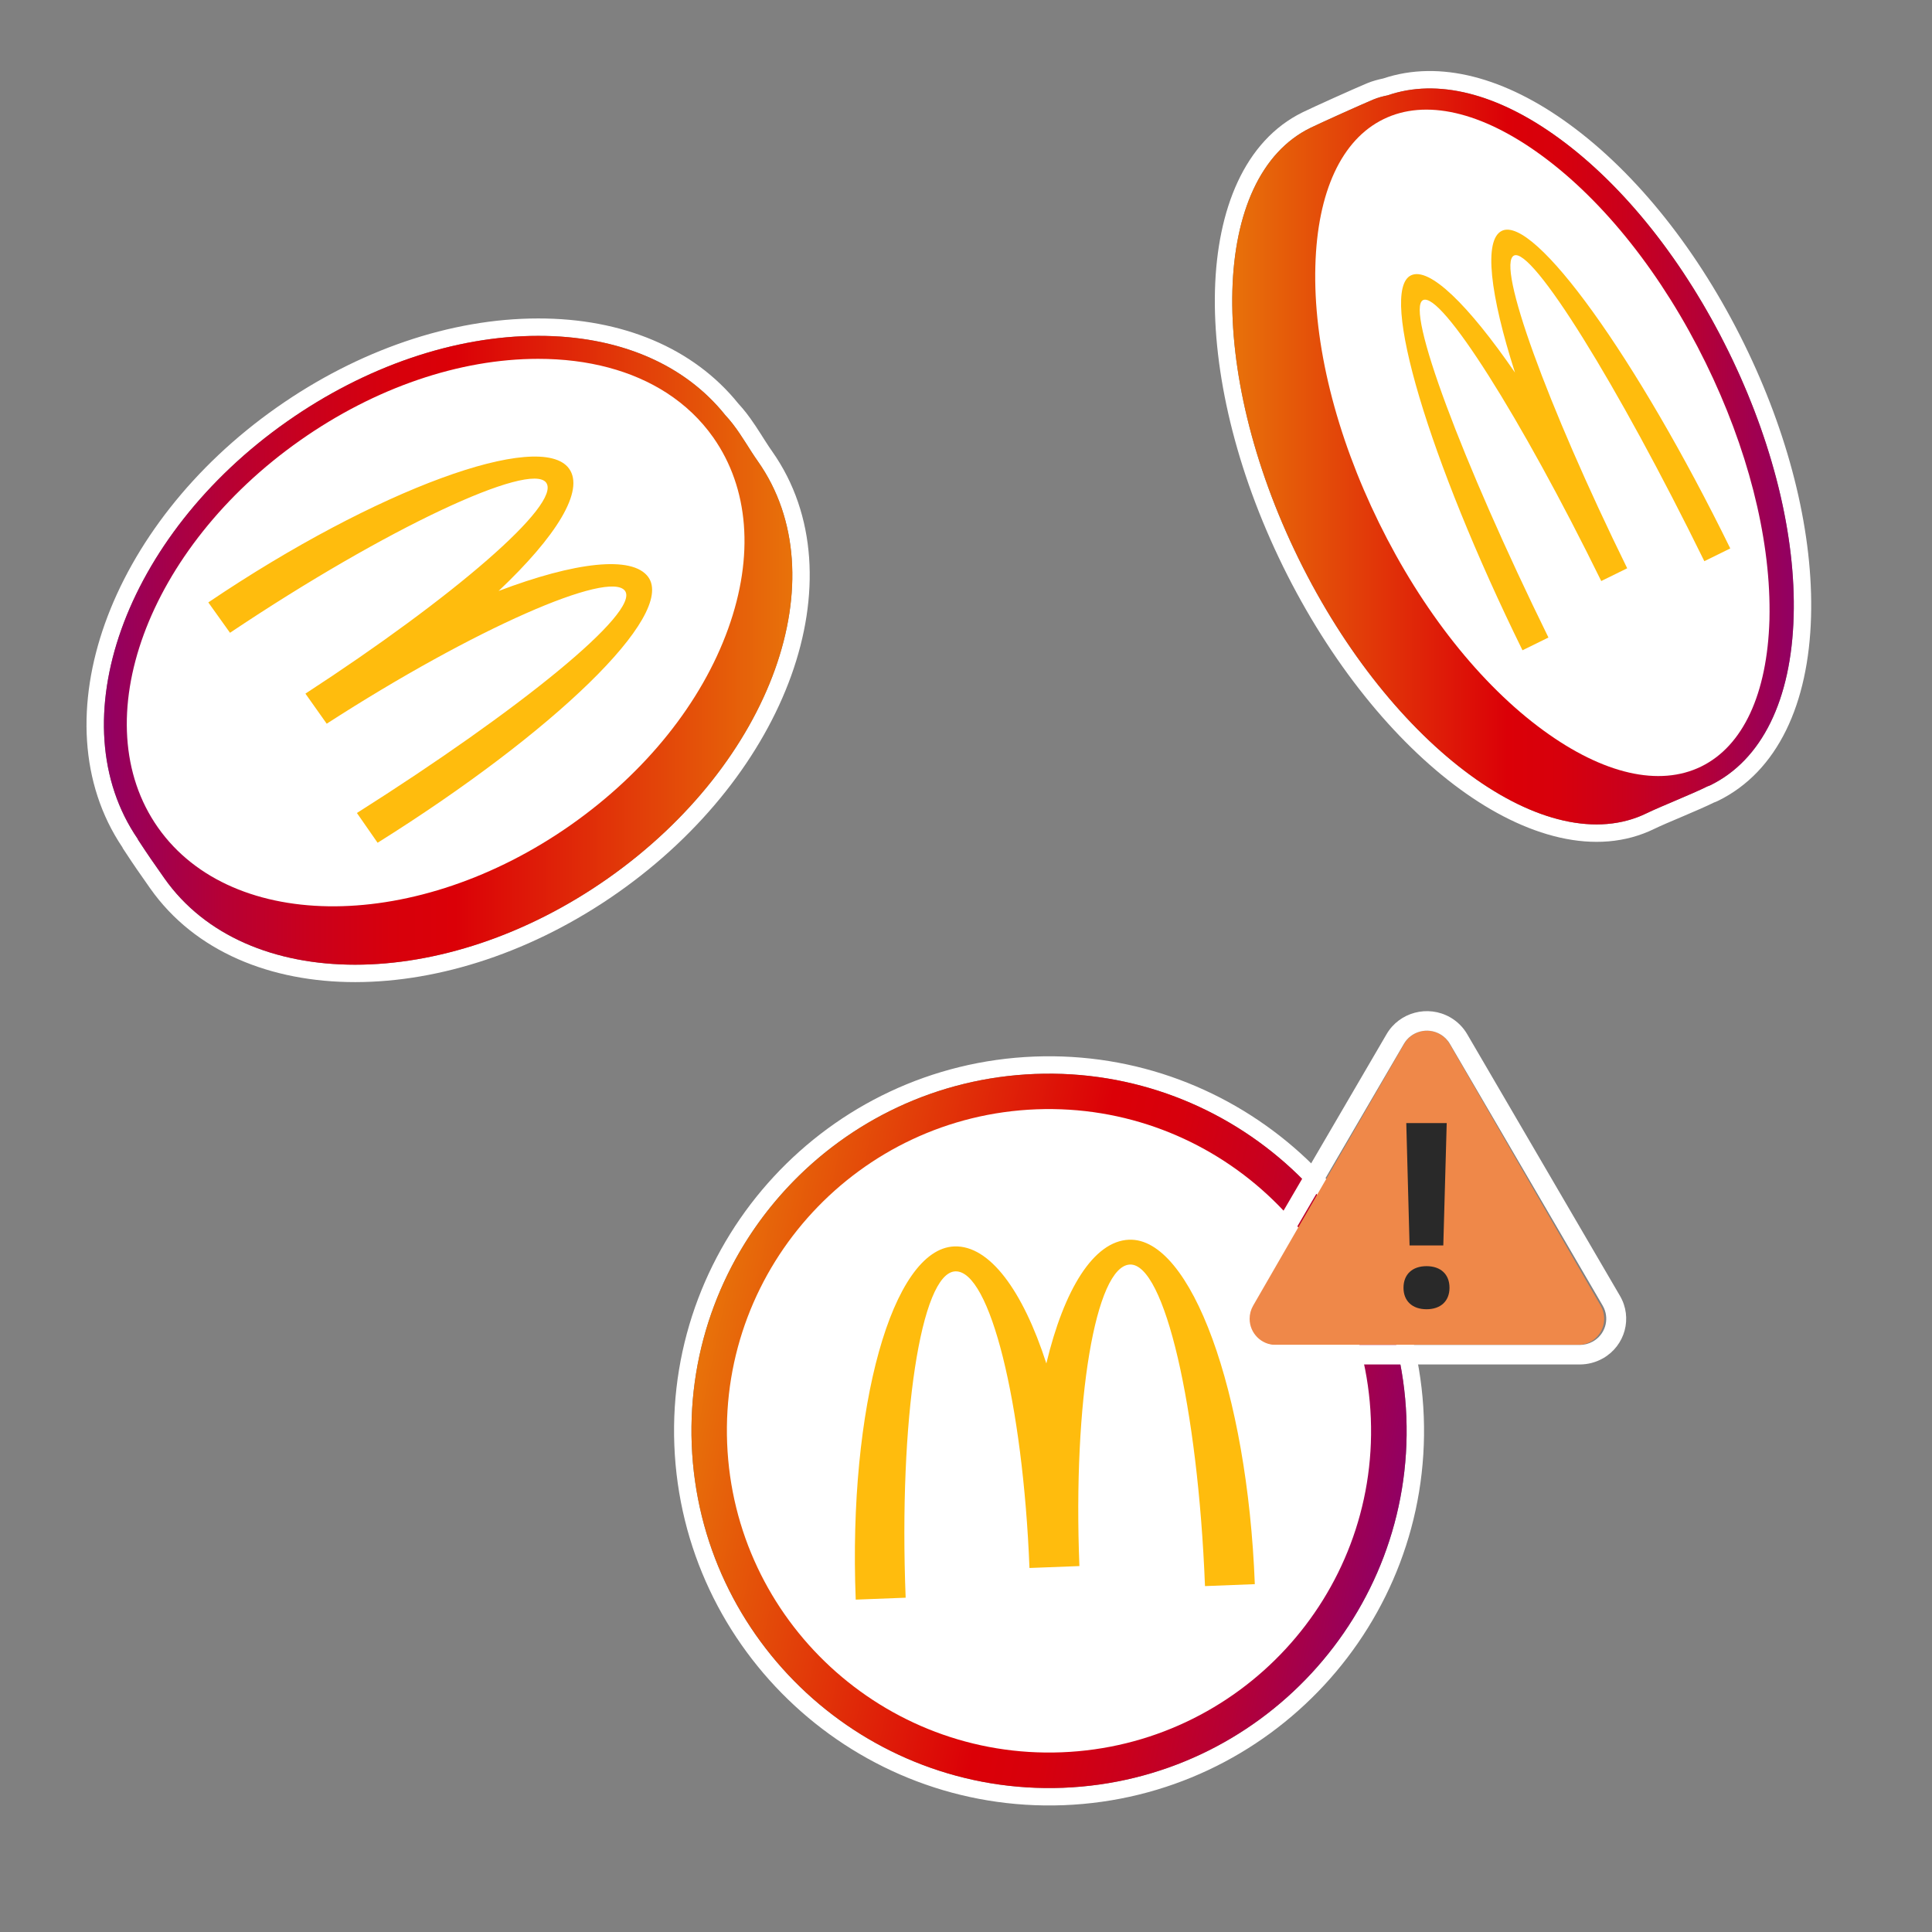 <svg width="136" height="136" viewBox="0 0 136 136" fill="none" xmlns="http://www.w3.org/2000/svg">
<rect x="0" y="0" width="136" height="136" fill="#808080" stroke="none"/>
<path d="M72.814 74.375C87.132 73.819 99.265 84.82 100.188 99.019L100.223 99.698L100.223 99.699C100.788 114.23 89.423 126.508 74.877 127.073C60.333 127.63 48.041 116.275 47.469 101.743C46.902 87.218 58.267 74.939 72.814 74.375ZM98.998 99.746C98.451 85.898 86.732 75.061 72.861 75.599L72.213 75.633C58.654 76.504 48.162 88.063 48.693 101.694C49.239 115.55 60.96 126.379 74.829 125.848C88.7 125.31 99.537 113.601 98.998 99.746Z" fill="white"/>
<path d="M74.83 125.848C60.961 126.379 49.24 115.55 48.694 101.694C48.154 87.847 58.991 76.137 72.862 75.599C86.733 75.061 98.452 85.897 98.999 99.746C99.538 113.6 88.701 125.309 74.83 125.848Z" fill="url(#paint0_linear_3993_41119)"/>
<path d="M72.952 78.088C60.457 78.569 50.691 89.114 51.186 101.597C51.68 114.079 62.235 123.838 74.731 123.35C87.227 122.863 96.991 112.324 96.497 99.842C96.003 87.359 85.446 77.608 72.952 78.088Z" fill="white"/>
<path d="M79.473 87.268C76.987 87.367 74.903 90.757 73.656 95.978C72.007 90.863 69.662 87.648 67.177 87.74C62.816 87.907 59.702 99.041 60.237 112.603L63.752 112.468C63.259 99.876 64.823 89.586 67.249 89.496C69.677 89.4 72.009 98.754 72.468 110.376L75.983 110.241C75.518 98.617 77.119 89.114 79.54 89.016C81.967 88.919 84.33 99.059 84.823 111.651L88.331 111.514C87.81 97.955 83.835 87.094 79.473 87.268Z" fill="#FFBC0D"/>
<path d="M101.365 72.8C101.646 72.962 101.879 73.195 102.041 73.475L112.677 91.91C113.186 92.792 112.883 93.92 112.001 94.429C111.721 94.59 111.403 94.675 111.08 94.675H89.809C88.79 94.675 87.965 93.85 87.965 92.832C87.965 92.508 88.05 92.191 88.212 91.91L98.847 73.475C99.356 72.593 100.483 72.291 101.365 72.8Z" fill="#EF8849"/>
<path d="M97.609 72.793C98.507 71.254 100.511 70.716 102.082 71.612C102.58 71.896 102.991 72.304 103.277 72.793L114.039 91.227C114.933 92.759 114.406 94.724 112.843 95.615C112.345 95.899 111.78 96.049 111.204 96.049H89.683C87.866 96.049 86.414 94.595 86.414 92.83C86.414 92.269 86.564 91.716 86.848 91.227L97.609 72.793ZM87.817 92.83C87.817 93.785 88.551 94.571 89.491 94.665L89.683 94.675H111.204L111.448 94.659C111.609 94.638 111.767 94.596 111.918 94.534L112.137 94.428C112.973 93.951 113.294 92.93 112.907 92.078L112.821 91.91L102.059 73.475C101.895 73.194 101.659 72.961 101.375 72.799C100.483 72.29 99.343 72.593 98.828 73.475L88.066 91.91L87.958 92.126C87.865 92.349 87.817 92.588 87.817 92.83Z" fill="white"/>
<path d="M98.993 79.059L99.224 87.67H101.599L101.839 79.059H98.993ZM100.416 92.162C101.421 92.162 102.035 91.584 102.035 90.65C102.035 89.707 101.421 89.129 100.416 89.129C99.42 89.129 98.797 89.707 98.797 90.65C98.797 91.584 99.42 92.162 100.416 92.162Z" fill="#292929"/>
<path d="M37.883 22.417C43.797 22.41 48.81 24.483 51.977 28.414C52.166 28.62 52.361 28.845 52.544 29.083L52.817 29.45C53.079 29.814 53.312 30.172 53.527 30.508C53.747 30.854 53.943 31.168 54.145 31.47L54.352 31.77L54.354 31.773C57.5 36.239 57.699 41.993 55.696 47.564C53.691 53.139 49.454 58.646 43.504 62.828C37.554 67.01 30.933 69.133 25.002 69.134C19.075 69.135 13.72 67.004 10.574 62.538L10.572 62.536C9.737 61.345 9.492 61.004 8.696 59.789L8.656 59.729L8.625 59.666C8.62 59.656 8.616 59.647 8.611 59.638C5.591 55.144 5.415 49.424 7.387 43.896C9.378 38.316 13.581 32.824 19.491 28.675C25.201 24.662 31.72 22.417 37.881 22.417H37.882L37.883 22.416V22.417ZM37.883 23.642C32.011 23.642 25.732 25.787 20.195 29.678C8.743 37.716 4.07 50.858 9.699 59.06C9.706 59.075 9.713 59.103 9.72 59.117C10.505 60.315 10.741 60.642 11.576 61.832C17.284 69.935 31.261 69.935 42.799 61.825C54.336 53.715 59.06 40.581 53.352 32.478C52.745 31.623 52.26 30.718 51.575 29.834C51.411 29.621 51.233 29.414 51.054 29.222C48.262 25.728 43.822 23.76 38.41 23.647L37.883 23.642Z" fill="white"/>
<path d="M53.354 32.479C52.747 31.624 52.262 30.719 51.577 29.835C51.413 29.622 51.234 29.415 51.056 29.223C48.173 25.617 43.536 23.636 37.885 23.643C32.012 23.643 25.733 25.788 20.197 29.679C8.745 37.717 4.071 50.859 9.701 59.061C9.708 59.075 9.715 59.104 9.722 59.118C10.507 60.316 10.743 60.643 11.577 61.833C17.285 69.936 31.263 69.936 42.801 61.826C54.338 53.716 59.062 40.582 53.354 32.479Z" fill="url(#paint1_linear_3993_41119)"/>
<path d="M21.131 30.997C26.389 27.298 32.34 25.26 37.884 25.26C41.423 25.26 44.505 26.094 46.924 27.654C48.223 28.495 49.328 29.543 50.206 30.79C52.718 34.36 53.096 39.135 51.262 44.245C49.393 49.454 45.461 54.357 40.203 58.056C29.429 65.631 16.386 65.724 11.127 58.263C5.868 50.801 10.356 38.572 21.131 30.997Z" fill="white"/>
<path d="M38.446 33.976C39.551 35.486 31.874 42.078 21.5 48.827L22.998 50.944C33.415 44.223 42.912 40.097 43.997 41.594C45.074 43.09 36.519 50.017 25.124 57.229L26.58 59.325C38.923 51.599 47.578 43.311 45.631 40.617C44.51 39.078 40.465 39.563 35.099 41.601C39.159 37.767 41.185 34.524 40.051 32.978C38.039 30.248 26.544 34.382 14.664 42.406L16.191 44.544C27.265 37.126 37.34 32.465 38.446 33.976Z" fill="#FFBC0D"/>
<path d="M97.37 5.524C101.351 4.187 105.974 5.459 110.479 8.753C115.256 12.238 119.603 17.741 122.78 24.211L123.073 24.819C126.062 31.101 127.645 37.671 127.486 43.393C127.323 49.52 125.145 54.314 120.935 56.375L120.934 56.375C120.824 56.43 120.73 56.464 120.692 56.477C120.687 56.478 120.681 56.48 120.676 56.481C120.082 56.774 119.248 57.132 118.477 57.46C117.648 57.812 116.899 58.128 116.461 58.342C112.351 60.356 107.348 58.896 102.776 55.553C98.15 52.172 93.654 46.667 90.313 39.866L90.313 39.865C86.975 33.065 85.371 26.145 85.526 20.422C85.68 14.763 87.588 9.916 91.701 7.902C92.466 7.527 95.374 6.219 96.21 5.871V5.871C96.613 5.701 97.019 5.599 97.37 5.524ZM109.758 9.744C105.391 6.551 101.16 5.511 97.692 6.708C97.35 6.779 97.007 6.865 96.686 7L96.294 7.167C95.189 7.646 92.89 8.684 92.241 9.002C85.241 12.43 84.877 26.006 91.413 39.326C97.956 52.645 108.93 60.67 115.923 57.242C116.872 56.779 119.083 55.909 120.196 55.353C120.261 55.325 120.332 55.311 120.396 55.275C124.021 53.501 126.104 49.267 126.261 43.36C126.413 37.871 124.891 31.493 121.968 25.346L121.68 24.752C118.667 18.615 114.601 13.42 110.186 10.063L109.758 9.744Z" fill="white"/>
<path d="M121.681 24.753C118.57 18.418 114.339 13.087 109.758 9.745C105.392 6.552 101.161 5.511 97.693 6.709C97.35 6.78 97.008 6.865 96.687 7.001C95.88 7.336 92.984 8.64 92.242 9.003C85.242 12.431 84.878 26.007 91.414 39.327C97.957 52.646 108.931 60.67 115.923 57.243C116.872 56.779 119.084 55.91 120.197 55.354C120.261 55.325 120.333 55.311 120.397 55.276C124.022 53.501 126.105 49.268 126.262 43.36C126.419 37.695 124.792 31.081 121.681 24.753Z" fill="url(#paint2_linear_3993_41119)"/>
<path d="M119.756 53.956C116.809 55.403 112.864 54.498 108.647 51.419C104.223 48.191 100.113 42.996 97.073 36.803C94.034 30.61 92.436 24.189 92.593 18.716C92.735 13.499 94.441 9.829 97.387 8.39C100.334 6.943 104.28 7.848 108.497 10.927C112.921 14.155 117.03 19.35 120.07 25.543C123.003 31.522 124.587 37.708 124.565 43.053C124.565 43.245 124.558 43.438 124.558 43.63C124.401 48.847 122.703 52.51 119.756 53.956Z" fill="white"/>
<path d="M105.718 16.25C104.426 16.885 104.883 20.726 106.645 26.227C103.37 21.467 100.609 18.752 99.318 19.386C97.041 20.498 100.559 32.313 107.173 45.775L109 44.877C102.864 32.378 98.911 21.745 100.174 21.125C101.437 20.505 107.052 29.363 112.717 40.901L114.544 40.003C108.879 28.465 105.311 18.609 106.574 17.989C107.837 17.369 113.838 27.004 119.974 39.504L121.8 38.606C115.193 25.144 107.994 15.139 105.718 16.25Z" fill="#FFBC0D"/>
<defs>
<linearGradient id="paint0_linear_3993_41119" x1="103.692" y1="81.351" x2="54.441" y2="70.897" gradientUnits="userSpaceOnUse">
<stop offset="0.001" stop-color="#910063"/>
<stop offset="0.036" stop-color="#990059"/>
<stop offset="0.173" stop-color="#B60035"/>
<stop offset="0.301" stop-color="#CA001C"/>
<stop offset="0.417" stop-color="#D7000C"/>
<stop offset="0.51" stop-color="#DB0007"/>
<stop offset="1" stop-color="#E8720A"/>
</linearGradient>
<linearGradient id="paint1_linear_3993_41119" x1="7.316" y1="45.776" x2="55.773" y2="45.776" gradientUnits="userSpaceOnUse">
<stop offset="0.001" stop-color="#910063"/>
<stop offset="0.036" stop-color="#990059"/>
<stop offset="0.173" stop-color="#B60035"/>
<stop offset="0.301" stop-color="#CA001C"/>
<stop offset="0.417" stop-color="#D7000C"/>
<stop offset="0.51" stop-color="#DB0007"/>
<stop offset="1" stop-color="#E8720A"/>
</linearGradient>
<linearGradient id="paint2_linear_3993_41119" x1="126.272" y1="32.13" x2="86.742" y2="32.13" gradientUnits="userSpaceOnUse">
<stop offset="0.001" stop-color="#910063"/>
<stop offset="0.036" stop-color="#990059"/>
<stop offset="0.173" stop-color="#B60035"/>
<stop offset="0.301" stop-color="#CA001C"/>
<stop offset="0.417" stop-color="#D7000C"/>
<stop offset="0.51" stop-color="#DB0007"/>
<stop offset="1" stop-color="#E8720A"/>
</linearGradient>
</defs>
</svg>
